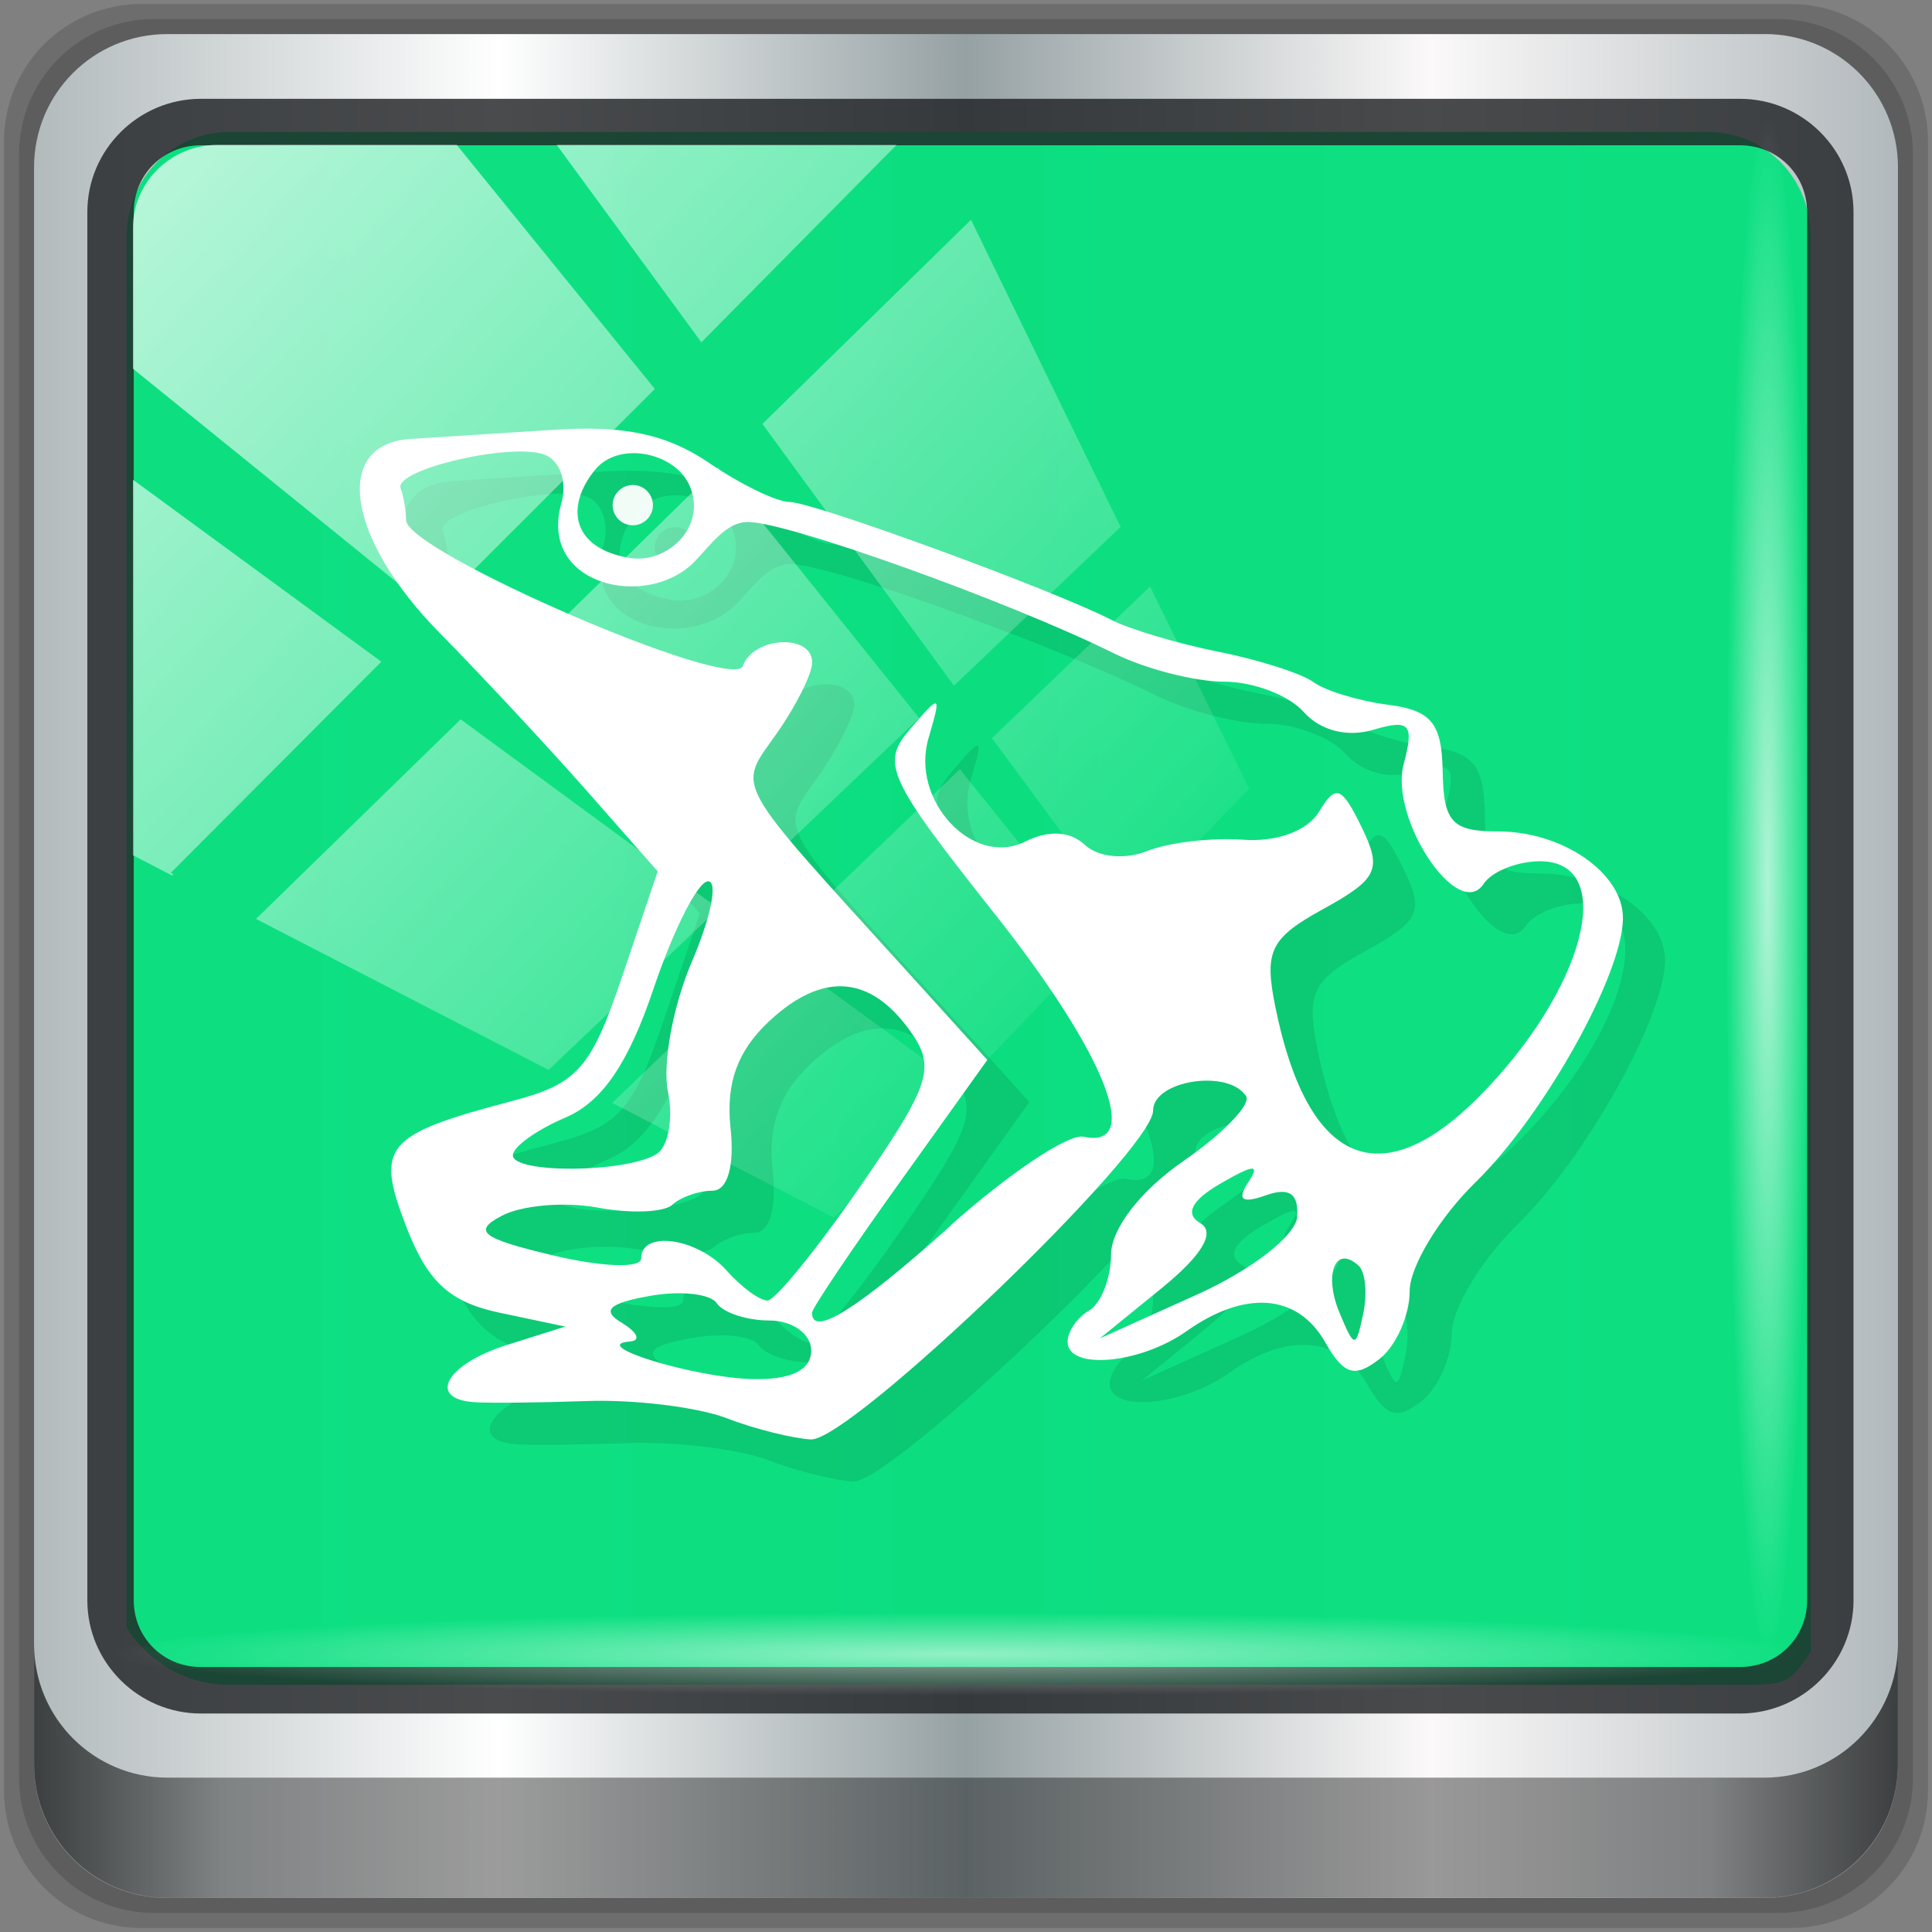 <?xml version="1.0" encoding="UTF-8" standalone="no"?>
<svg
   xmlns:dc="http://purl.org/dc/elements/1.1/"
   xmlns:cc="http://creativecommons.org/ns#"
   xmlns:rdf="http://www.w3.org/1999/02/22-rdf-syntax-ns#"
   xmlns:svg="http://www.w3.org/2000/svg"
   xmlns="http://www.w3.org/2000/svg"
   xmlns:xlink="http://www.w3.org/1999/xlink"
   xmlns:sodipodi="http://sodipodi.sourceforge.net/DTD/sodipodi-0.dtd"
   xmlns:inkscape="http://www.inkscape.org/namespaces/inkscape"
   viewBox="0 0 48 48"
   version="1.1"
   id="svg59"
   sodipodi:docname="imageshack.svg"
   inkscape:version="0.92.2 5c3e80d, 2017-08-06">
  <rect x="0" y="0" width="48" height="48" fill="#808080" stroke="none"/>
  <sodipodi:namedview
     pagecolor="#ffffff"
     bordercolor="#666666"
     borderopacity="1"
     objecttolerance="10"
     gridtolerance="10"
     guidetolerance="10"
     inkscape:pageopacity="0"
     inkscape:pageshadow="2"
     inkscape:window-width="1280"
     inkscape:window-height="943"
     id="namedview61"
     showgrid="false"
     inkscape:zoom="4.9166667"
     inkscape:cx="-59.611513"
     inkscape:cy="54.915254"
     inkscape:window-x="0"
     inkscape:window-y="19"
     inkscape:window-maximized="1"
     inkscape:current-layer="svg59" />
  <defs
     id="defs17">
    <linearGradient
       id="linearGradient3764"
       x1="1"
       x2="47"
       gradientUnits="userSpaceOnUse"
       gradientTransform="rotate(-90,24,24)">
      <stop
         style="stop-color:#f68032;stop-opacity:1"
         id="stop2" />
      <stop
         offset="1"
         style="stop-color:#f78c46;stop-opacity:1"
         id="stop4" />
    </linearGradient>
    <clipPath
       id="clipPath-169063382">
      <g
         transform="translate(0,-1004.362)"
         id="g9">
        <path
           d="m -24 13 c 0 1.105 -0.672 2 -1.5 2 -0.828 0 -1.5 -0.895 -1.5 -2 0 -1.105 0.672 -2 1.5 -2 0.828 0 1.5 0.895 1.5 2 z"
           transform="matrix(15.333,0,0,11.5,415,878.862)"
           style="fill:#1890d0"
           id="path7" />
      </g>
    </clipPath>
    <clipPath
       id="clipPath-174901648">
      <g
         transform="translate(0,-1004.362)"
         id="g14">
        <path
           d="m -24 13 c 0 1.105 -0.672 2 -1.5 2 -0.828 0 -1.5 -0.895 -1.5 -2 0 -1.105 0.672 -2 1.5 -2 0.828 0 1.5 0.895 1.5 2 z"
           transform="matrix(15.333,0,0,11.5,415,878.862)"
           style="fill:#1890d0"
           id="path12" />
      </g>
    </clipPath>
    <linearGradient
       inkscape:collect="always"
       xlink:href="#linearGradient6139-0"
       id="linearGradient4071"
       gradientUnits="userSpaceOnUse"
       gradientTransform="matrix(0.551,0,0,0.551,-2.461,-1.909)"
       x1="6"
       y1="47"
       x2="90"
       y2="47" />
    <linearGradient
       id="linearGradient6139-0">
      <stop
         id="stop6141-2"
         offset="0"
         style="stop-color:#b2babc;stop-opacity:1" />
      <stop
         style="stop-color:#ffffff;stop-opacity:1;"
         offset="0.25"
         id="stop6151-0" />
      <stop
         style="stop-color:#96a1a4;stop-opacity:1"
         offset="0.5"
         id="stop6147-1" />
      <stop
         id="stop6149-4"
         offset="0.75"
         style="stop-color:#fbf9f9;stop-opacity:1;" />
      <stop
         id="stop6143-4"
         offset="1"
         style="stop-color:#b2b9bc;stop-opacity:1" />
    </linearGradient>
    <linearGradient
       gradientTransform="matrix(0.498,0,0,0.498,0.1,0.1)"
       inkscape:collect="always"
       xlink:href="#linearGradient3832-0-6-1-1"
       id="linearGradient4129"
       x1="1.5"
       y1="88.172"
       x2="94.5"
       y2="88.172"
       gradientUnits="userSpaceOnUse" />
    <linearGradient
       id="linearGradient3832-0-6-1-1">
      <stop
         style="stop-color:#000000;stop-opacity:1;"
         offset="0"
         id="stop3834-6-3-7-1" />
      <stop
         id="stop3872-2-4"
         offset="0.1"
         style="stop-color:#000000;stop-opacity:0.588;" />
      <stop
         style="stop-color:#000000;stop-opacity:0.588;"
         offset="0.9"
         id="stop3844-6-2-7-6" />
      <stop
         style="stop-color:#000000;stop-opacity:1;"
         offset="1"
         id="stop3836-5-0-2-9" />
    </linearGradient>
    <radialGradient
       inkscape:collect="always"
       xlink:href="#linearGradient3737"
       id="radialGradient7462"
       gradientUnits="userSpaceOnUse"
       gradientTransform="matrix(0.486,0,0,0.024,16.979,40.016)"
       cx="13.948"
       cy="44.893"
       fx="13.948"
       fy="44.893"
       r="43.199" />
    <linearGradient
       id="linearGradient3737">
      <stop
         offset="0"
         style="stop-color:#ffffff;stop-opacity:1"
         id="stop3739" />
      <stop
         offset="1"
         style="stop-color:#ffffff;stop-opacity:0"
         id="stop3741" />
    </linearGradient>
    <radialGradient
       inkscape:collect="always"
       xlink:href="#linearGradient3737"
       id="radialGradient7464"
       gradientUnits="userSpaceOnUse"
       gradientTransform="matrix(0.442,0,0,0.024,15.807,-44.996)"
       cx="13.948"
       cy="44.893"
       fx="13.948"
       fy="44.893"
       r="43.199" />
    <linearGradient
       inkscape:collect="always"
       xlink:href="#linearGradient3737"
       id="linearGradient4767"
       gradientUnits="userSpaceOnUse"
       x1="2.771"
       y1="-28.642"
       x2="50.528"
       y2="14.514" />
    <clipPath
       id="clipPath4156-4-1"
       clipPathUnits="userSpaceOnUse">
      <path
         inkscape:connector-curvature="0"
         id="path4158-0-8"
         d="m 27.046,-55.695 -14.214,13.321 h 0.061 l 15.653,21.771 10.231,-10.546 C 38.562,-32.302 27.468,-54.819 27.046,-55.695 Z M 9.647,-39.383 -5.241,-25.321 15.988,-7.806 26.372,-18.383 Z m 31.491,12.951 -9.741,9.714 8.945,12.458 7.781,-7.555 z m -49.84,4.379 -13.754,12.982 26.283,13.846 0.061,-0.062 -0.123,-0.062 L 13.599,-5.401 -8.702,-22.053 Z m 38.015,7.401 -9.803,9.775 11.579,9.559 7.628,-7.401 -8.669,-11.009 z m 20.187,5.674 -7.383,7.216 6.188,8.542 5.82,-6.137 z m -32.195,6.322 -9.557,9.498 13.662,7.185 7.934,-7.678 z m 23.312,2.374 -7.107,6.938 8.363,6.907 5.361,-5.674 -0.061,-0.092 -0.092,0.123 -6.464,-8.203 z m -8.73,8.542 -7.505,7.339 10.354,5.458 c 1.397,-1.321 5.675,-6.123 5.851,-6.322 z"
         style="opacity:0.6;fill:#ffffff;fill-opacity:1;stroke:none" />
    </clipPath>
    <linearGradient
       id="ButtonShadow-16"
       gradientTransform="scale(1.006,0.994)"
       x1="45.448"
       y1="92.54"
       x2="45.448"
       y2="7.017"
       gradientUnits="userSpaceOnUse">
      <stop
         style="stop-color:#000000;stop-opacity:1;"
         offset="0"
         id="stop3750-6" />
      <stop
         style="stop-color:#000000;stop-opacity:0.588;"
         offset="1"
         id="stop3752-4" />
    </linearGradient>
    <clipPath
       clipPathUnits="userSpaceOnUse"
       id="clipPath4355-7">
      <rect
         style="fill:#ffffff;fill-opacity:1;fill-rule:nonzero;stroke:none"
         id="rect4357-5"
         width="84"
         height="80"
         x="6"
         y="6"
         rx="6"
         ry="6" />
    </clipPath>
    <clipPath
       clipPathUnits="userSpaceOnUse"
       id="clipPath4355-9">
      <rect
         style="fill:#ffffff;fill-opacity:1;fill-rule:nonzero;stroke:none"
         id="rect4357-1"
         width="84"
         height="80"
         x="6"
         y="6"
         rx="6"
         ry="6" />
    </clipPath>
    <clipPath
       clipPathUnits="userSpaceOnUse"
       id="clipPath4355-1">
      <rect
         style="fill:#ffffff;fill-opacity:1;fill-rule:nonzero;stroke:none"
         id="rect4357-9"
         width="84"
         height="80"
         x="6"
         y="6"
         rx="6"
         ry="6" />
    </clipPath>
    <clipPath
       clipPathUnits="userSpaceOnUse"
       id="clipPath3943-52-0">
      <path
         id="path3945-4-1"
         d="m 69.781,20.844 -5,3.438 c 5.587,5.537 9,13.328 9,21.812 0,8.434 -3.377,16.096 -8.906,21.625 l 5,3.438 C 76.078,64.576 80,55.844 80,46.094 c 2e-6,-9.797 -3.963,-18.66 -10.219,-25.25 z M 40,24.062 28.906,36.219 H 21.5 c -0.823,0 -1.5,0.677 -1.5,1.5 v 1 14.844 1 c 0,0.823 0.684,1.61 1.5,1.5 h 7.406 L 40,68 V 66 26.062 Z m 20.594,3.281 -5,3.438 L 55.5,30.875 c 3.938,3.89 6.406,9.25 6.406,15.219 0,5.921 -2.43,11.148 -6.312,15.031 l 0.094,0.094 5.094,3.438 c 4.475,-4.908 7.25,-11.402 7.25,-18.562 0,-7.231 -2.879,-13.831 -7.438,-18.75 z m -9.25,6.5 -5.219,3.625 c 2.222,2.218 3.719,5.24 3.719,8.625 0,3.337 -1.459,6.228 -3.625,8.438 l 5.219,3.625 c 2.822,-3.237 4.531,-7.434 4.531,-12.062 0,-4.673 -1.754,-9.001 -4.625,-12.25 z"
         style="color:#000000;display:inline;overflow:visible;visibility:visible;opacity:0.8;fill:#ff00ff;fill-opacity:1;fill-rule:nonzero;stroke:none;stroke-width:1;marker:none;enable-background:accumulate"
         inkscape:connector-curvature="0" />
    </clipPath>
    <clipPath
       id="clipPath-169063382-3">
      <g
         transform="translate(0,-1004.362)"
         id="g9-6">
        <path
           inkscape:connector-curvature="0"
           d="m -24,13 c 0,1.105 -0.672,2 -1.5,2 -0.828,0 -1.5,-0.895 -1.5,-2 0,-1.105 0.672,-2 1.5,-2 0.828,0 1.5,0.895 1.5,2 z"
           transform="matrix(15.333,0,0,11.5,415,878.862)"
           style="fill:#1890d0"
           id="path7-7" />
      </g>
    </clipPath>
    <clipPath
       id="clipPath-174901648-5">
      <g
         transform="translate(0,-1004.362)"
         id="g14-3">
        <path
           inkscape:connector-curvature="0"
           d="m -24,13 c 0,1.105 -0.672,2 -1.5,2 -0.828,0 -1.5,-0.895 -1.5,-2 0,-1.105 0.672,-2 1.5,-2 0.828,0 1.5,0.895 1.5,2 z"
           transform="matrix(15.333,0,0,11.5,415,878.862)"
           style="fill:#1890d0"
           id="path12-5" />
      </g>
    </clipPath>
  </defs>
  <path
     style="display:inline;opacity:0.15;fill:#000000;fill-opacity:1;fill-rule:nonzero;stroke:none;stroke-width:0.498"
     d="M 44.486,0.1 H 3.514 c -1.892,0 -3.414,1.523 -3.414,3.414 v 40.971 C 0.1,46.377 1.623,47.9 3.514,47.9 H 44.486 C 46.377,47.9 47.9,46.377 47.9,44.486 V 3.514 c 0,-1.892 -1.523,-3.414 -3.414,-3.414 z"
     id="path3288"
     inkscape:connector-curvature="0" />
  <path
     inkscape:connector-curvature="0"
     id="path4085"
     d="M 44.166,0.473 H 3.834 c -1.862,0 -3.361,1.499 -3.361,3.361 V 44.166 c 0,1.862 1.499,3.361 3.361,3.361 H 44.166 c 1.862,0 3.361,-1.499 3.361,-3.361 V 3.834 c 0,-1.862 -1.499,-3.361 -3.361,-3.361 z"
     style="display:inline;opacity:0.15;fill:#000000;fill-opacity:1;fill-rule:nonzero;stroke:none;stroke-width:0.498" />
  <path
     style="display:inline;fill:url(#linearGradient4071);fill-opacity:1;fill-rule:nonzero;stroke:none;stroke-width:0.498"
     d="M 43.846,0.847 H 4.154 c -1.832,0 -3.308,1.475 -3.308,3.308 V 43.846 c 0,1.832 1.475,3.308 3.308,3.308 H 43.846 c 1.832,0 3.308,-1.475 3.308,-3.308 V 4.154 c 0,-1.832 -1.475,-3.308 -3.308,-3.308 z"
     id="rect4251-1"
     inkscape:connector-curvature="0" />
  <path
     style="display:inline;opacity:0.98;fill:#0adf80;fill-opacity:1;fill-rule:nonzero;stroke:none;stroke-width:0.516"
     d="m 5.697,3.28 c -1.422,0 -2.551,1.153 -2.551,2.606 v 10.797 3.648 20.111 c 0.546,0.849 1.478,1.417 2.551,1.417 H 7.738 40.396 43.219 c 1.073,0 1.224,0.018 1.77,-0.831 V 20.33 16.682 5.886 c 0,-1.452 -1.129,-2.606 -2.551,-2.606 z"
     id="path3400-6"
     inkscape:connector-curvature="0"
     sodipodi:nodetypes="sscccsccscccsss" />
  <path
     inkscape:connector-curvature="0"
     id="path4989"
     d="m 4.992,2.455 c -1.552,0 -2.822,1.264 -2.822,2.811 V 39.761 c 0,1.547 1.27,2.811 2.822,2.811 H 43.228 c 1.552,0 2.822,-1.264 2.822,-2.811 V 5.266 c 0,-1.547 -1.27,-2.811 -2.822,-2.811 z m 0,1.155 H 43.228 c 0.94,0 1.669,0.737 1.669,1.656 V 39.761 c 0,0.919 -0.729,1.656 -1.669,1.656 H 4.992 c -0.94,0 -1.669,-0.737 -1.669,-1.656 V 5.266 c 0,-0.919 0.729,-1.656 1.669,-1.656 z"
     style="color:#000000;font-style:normal;font-variant:normal;font-weight:normal;font-stretch:normal;font-size:medium;line-height:normal;font-family:Sans;-inkscape-font-specification:Sans;text-indent:0;text-align:start;text-decoration:none;text-decoration-line:none;letter-spacing:normal;word-spacing:normal;text-transform:none;writing-mode:lr-tb;direction:ltr;baseline-shift:baseline;text-anchor:start;display:inline;overflow:visible;visibility:visible;fill:#1f2224;fill-opacity:0.809;stroke:none;stroke-width:1.183;marker:none;enable-background:accumulate" />
  <path
     inkscape:connector-curvature="0"
     style="display:inline;opacity:0.658;fill:url(#linearGradient4129);fill-opacity:1;fill-rule:nonzero;stroke:none;stroke-width:0.498"
     d="m 0.847,40.851 v 2.987 c 0,1.832 1.482,3.314 3.314,3.314 H 43.839 c 1.832,0 3.314,-1.482 3.314,-3.314 v -2.987 c 0,1.832 -1.482,3.314 -3.314,3.314 H 4.161 c -1.832,0 -3.314,-1.482 -3.314,-3.314 z"
     id="path4118" />
  <rect
     style="opacity:0.55;fill:url(#radialGradient7462);fill-opacity:1;stroke:none;stroke-width:0.498"
     id="rect4131"
     width="41.949"
     height="2.116"
     x="2.776"
     y="40.058"
     rx="0"
     ry="2.116" />
  <rect
     ry="2.116"
     rx="0"
     y="-44.955"
     x="2.868"
     height="2.116"
     width="38.215"
     id="rect4141"
     style="opacity:0.669;fill:url(#radialGradient7464);fill-opacity:1;stroke:none;stroke-width:0.498"
     transform="rotate(90)" />
  <g
     transform="matrix(1.046,0,0,1.046,55.922,43.411)"
     id="g1009">
    <g
       transform="translate(-54.915,-43.322)"
       id="g43">
      <g
         id="g41"
         clip-path="url(#clipPath-169063382-3)">
        <g
           id="g39"
           transform="translate(1,1)">
          <g
             id="g37"
             style="opacity:0.1">
            <!-- color: #f78c46 -->
            <g
               id="g35">
              <path
                 inkscape:connector-curvature="0"
                 id="path31"
                 style="fill:#000000;fill-opacity:1;fill-rule:nonzero;stroke:none"
                 d="m 18.688,35.496 c -0.699,-0.258 -2.184,-0.438 -3.301,-0.398 -1.117,0.039 -2.316,0.051 -2.668,0.027 -1.133,-0.078 -0.668,-0.902 0.762,-1.355 l 1.398,-0.441 -1.555,-0.328 c -1.188,-0.25 -1.711,-0.73 -2.215,-2.027 -0.75,-1.938 -0.531,-2.199 2.5,-3 1.563,-0.41 1.879,-0.766 2.621,-2.961 l 0.844,-2.496 -1.668,-1.895 C 14.488,19.579 12.91,17.884 11.894,16.852 9.687,14.61 9.347,12.368 11.195,12.247 c 0.629,-0.039 2.172,-0.141 3.43,-0.219 1.656,-0.109 2.664,0.105 3.66,0.781 0.754,0.516 1.621,0.934 1.918,0.934 0.563,0 6.27,2.09 7.641,2.797 0.426,0.223 1.57,0.563 2.535,0.758 0.969,0.191 1.992,0.52 2.27,0.723 0.281,0.207 1.078,0.449 1.777,0.539 1.027,0.133 1.273,0.438 1.293,1.586 0.02,1.203 0.223,1.422 1.313,1.422 1.547,0 2.984,1 2.969,2.074 -0.02,1.348 -1.879,4.672 -3.5,6.258 -0.863,0.84 -1.566,2.01 -1.566,2.586 0,0.582 -0.328,1.316 -0.727,1.621 -0.582,0.449 -0.84,0.367 -1.285,-0.414 -0.656,-1.145 -1.898,-1.238 -3.289,-0.254 -1.105,0.781 -2.824,0.934 -2.824,0.25 0,-0.246 0.23,-0.578 0.508,-0.738 0.281,-0.164 0.523,-0.762 0.523,-1.332 0.008,-0.621 0.703,-1.52 1.727,-2.227 0.941,-0.652 1.609,-1.344 1.48,-1.539 -0.426,-0.648 -2.207,-0.371 -2.207,0.344 0,0.953 -7.176,7.84 -8.125,7.813 -0.418,-0.023 -1.328,-0.242 -2.027,-0.512 m 2.031,-1.602 c 0,-0.391 -0.445,-0.711 -0.988,-0.711 -0.539,0 -1.102,-0.184 -1.254,-0.41 -0.152,-0.227 -0.871,-0.305 -1.602,-0.172 -0.969,0.172 -1.145,0.348 -0.648,0.641 0.375,0.23 0.453,0.422 0.176,0.441 -1,0.082 1.551,0.859 2.918,0.891 0.918,0.023 1.398,-0.211 1.398,-0.68 m 11.539,-3.172 c 0.047,-0.551 -0.184,-0.711 -0.742,-0.512 -0.559,0.199 -0.691,0.109 -0.422,-0.301 0.301,-0.449 0.148,-0.445 -0.656,0.023 -0.688,0.398 -0.852,0.723 -0.477,0.938 0.367,0.215 0.047,0.758 -0.906,1.535 l -1.48,1.203 2.313,-1.043 c 1.289,-0.582 2.336,-1.395 2.375,-1.844 m 1.457,1.16 c -0.547,-0.508 -0.836,0.203 -0.453,1.117 0.355,0.852 0.387,0.855 0.563,0.027 0.102,-0.477 0.055,-0.992 -0.109,-1.145 m -9.699,-0.949 c 1.387,-1.238 2.809,-2.191 3.168,-2.113 1.422,0.305 0.508,-1.988 -2.121,-5.305 -2.543,-3.211 -2.707,-3.563 -2,-4.379 0.727,-0.848 0.746,-0.836 0.438,0.211 -0.441,1.48 1.051,3.082 2.289,2.465 0.563,-0.281 1.07,-0.254 1.426,0.078 0.316,0.293 0.945,0.355 1.473,0.145 0.508,-0.203 1.531,-0.324 2.273,-0.27 0.809,0.063 1.539,-0.211 1.813,-0.664 0.398,-0.66 0.535,-0.609 1.012,0.367 0.488,1 0.387,1.227 -0.902,1.938 -1.27,0.695 -1.418,1 -1.148,2.328 0.754,3.727 2.473,4.496 4.809,2.164 2.539,-2.543 3.352,-5.621 1.477,-5.621 -0.539,0 -1.145,0.242 -1.34,0.539 -0.605,0.906 -2.238,-1.555 -1.898,-2.844 0.254,-0.953 0.148,-1.074 -0.715,-0.82 -0.621,0.188 -1.262,0.023 -1.656,-0.418 -0.352,-0.398 -1.195,-0.723 -1.895,-0.723 -0.691,0 -1.863,-0.301 -2.605,-0.668 -2.52,-1.246 -7.758,-3.125 -8.703,-3.125 -0.523,0 -0.891,0.555 -1.273,0.945 -1.121,1.148 -3.711,0.57 -3.16,-1.387 0.148,-0.516 -0.035,-1.027 -0.406,-1.16 -0.813,-0.289 -3.586,0.363 -3.41,0.805 0.066,0.176 0.129,0.516 0.129,0.754 0,0.746 7.77,4.105 8,3.461 0.25,-0.699 1.645,-0.77 1.645,-0.082 0,0.27 -0.379,1.027 -0.84,1.684 -0.941,1.34 -1.117,1.012 3.047,5.602 l 1.953,2.156 -2.082,2.91 c -1.148,1.602 -2.082,2.992 -2.082,3.094 0,0.594 1.078,-0.082 3.297,-2.07 m -2.148,-0.934 c 1.664,-2.414 1.797,-2.82 1.191,-3.676 -0.953,-1.344 -2.09,-1.426 -3.355,-0.246 -0.754,0.703 -1.031,1.469 -0.922,2.52 0.102,0.918 -0.066,1.508 -0.43,1.508 -0.324,0 -0.754,0.152 -0.949,0.332 -0.195,0.184 -0.992,0.215 -1.77,0.07 -0.777,-0.145 -1.801,-0.059 -2.277,0.191 -0.711,0.371 -0.492,0.539 1.219,0.945 1.168,0.277 2.086,0.309 2.086,0.07 0,-0.68 1.34,-0.488 2.031,0.289 0.348,0.391 0.781,0.711 0.969,0.711 0.184,0 1.176,-1.223 2.207,-2.715 m -4.855,-0.754 c 0.289,-0.164 0.418,-0.84 0.285,-1.492 -0.137,-0.656 0.121,-2.047 0.57,-3.094 0.449,-1.047 0.621,-1.902 0.383,-1.902 -0.242,0 -0.82,1.145 -1.293,2.543 -0.602,1.789 -1.223,2.695 -2.098,3.07 -0.688,0.293 -1.246,0.695 -1.246,0.895 0,0.434 2.641,0.422 3.398,-0.02 m 0.75,-15.98 c -0.379,-0.699 -1.648,-0.965 -2.203,-0.273 -0.699,0.863 -0.551,1.848 0.813,2.082 0.969,0.164 1.922,-0.832 1.391,-1.813 m 0,0.004" />
              <path
                 inkscape:connector-curvature="0"
                 id="path33"
                 style="fill:#000000;fill-opacity:0.941;fill-rule:nonzero;stroke:none"
                 d="m 16.961,13.82 c 0,0.262 -0.215,0.477 -0.477,0.477 -0.266,0 -0.48,-0.215 -0.48,-0.477 0,-0.266 0.215,-0.48 0.48,-0.48 0.262,0 0.477,0.215 0.477,0.48 m 0,0" />
            </g>
          </g>
        </g>
      </g>
    </g>
    <g
       transform="translate(-54.915,-43.322)"
       id="g53">
      <g
         id="g51"
         clip-path="url(#clipPath-174901648-5)">
        <!-- color: #f78c46 -->
        <g
           id="g49">
          <path
             inkscape:connector-curvature="0"
             id="path45"
             style="fill:#ffffff;fill-opacity:1;fill-rule:nonzero;stroke:none"
             d="m 18.688,35.496 c -0.699,-0.258 -2.184,-0.438 -3.301,-0.398 -1.117,0.039 -2.316,0.051 -2.668,0.027 -1.133,-0.078 -0.668,-0.902 0.762,-1.355 l 1.398,-0.441 -1.555,-0.328 c -1.188,-0.25 -1.711,-0.73 -2.215,-2.027 -0.75,-1.938 -0.531,-2.199 2.5,-3 1.563,-0.41 1.879,-0.766 2.621,-2.961 l 0.844,-2.496 -1.668,-1.895 C 14.488,19.579 12.91,17.884 11.894,16.852 9.687,14.61 9.347,12.368 11.195,12.247 c 0.629,-0.039 2.172,-0.141 3.43,-0.219 1.656,-0.109 2.664,0.105 3.66,0.781 0.754,0.516 1.621,0.934 1.918,0.934 0.563,0 6.27,2.09 7.641,2.797 0.426,0.223 1.57,0.563 2.535,0.758 0.969,0.191 1.992,0.52 2.27,0.723 0.281,0.207 1.078,0.449 1.777,0.539 1.027,0.133 1.273,0.438 1.293,1.586 0.02,1.203 0.223,1.422 1.313,1.422 1.547,0 2.984,1 2.969,2.074 -0.02,1.348 -1.879,4.672 -3.5,6.258 -0.863,0.84 -1.566,2.01 -1.566,2.586 0,0.582 -0.328,1.316 -0.727,1.621 -0.582,0.449 -0.84,0.367 -1.285,-0.414 -0.656,-1.145 -1.898,-1.238 -3.289,-0.254 -1.105,0.781 -2.824,0.934 -2.824,0.25 0,-0.246 0.23,-0.578 0.508,-0.738 0.281,-0.164 0.523,-0.762 0.523,-1.332 0.008,-0.621 0.703,-1.52 1.727,-2.227 0.941,-0.652 1.609,-1.344 1.48,-1.539 -0.426,-0.648 -2.207,-0.371 -2.207,0.344 0,0.953 -7.176,7.84 -8.125,7.813 -0.418,-0.023 -1.328,-0.242 -2.027,-0.512 m 2.031,-1.602 c 0,-0.391 -0.445,-0.711 -0.988,-0.711 -0.539,0 -1.102,-0.184 -1.254,-0.41 -0.152,-0.227 -0.871,-0.305 -1.602,-0.172 -0.969,0.172 -1.145,0.348 -0.648,0.641 0.375,0.23 0.453,0.422 0.176,0.441 -1,0.082 1.551,0.859 2.918,0.891 0.918,0.023 1.398,-0.211 1.398,-0.68 m 11.539,-3.172 c 0.047,-0.551 -0.184,-0.711 -0.742,-0.512 -0.559,0.199 -0.691,0.109 -0.422,-0.301 0.301,-0.449 0.148,-0.445 -0.656,0.023 -0.688,0.398 -0.852,0.723 -0.477,0.938 0.367,0.215 0.047,0.758 -0.906,1.535 l -1.48,1.203 2.313,-1.043 c 1.289,-0.582 2.336,-1.395 2.375,-1.844 m 1.457,1.16 c -0.547,-0.508 -0.836,0.203 -0.453,1.117 0.355,0.852 0.387,0.855 0.563,0.027 0.102,-0.477 0.055,-0.992 -0.109,-1.145 m -9.699,-0.949 c 1.387,-1.238 2.809,-2.191 3.168,-2.113 1.422,0.305 0.508,-1.988 -2.121,-5.305 -2.543,-3.211 -2.707,-3.563 -2,-4.379 0.727,-0.848 0.746,-0.836 0.438,0.211 -0.441,1.48 1.051,3.082 2.289,2.465 0.563,-0.281 1.07,-0.254 1.426,0.078 0.316,0.293 0.945,0.355 1.473,0.145 0.508,-0.203 1.531,-0.324 2.273,-0.27 0.809,0.063 1.539,-0.211 1.813,-0.664 0.398,-0.66 0.535,-0.609 1.012,0.367 0.488,1 0.387,1.227 -0.902,1.938 -1.27,0.695 -1.418,1 -1.148,2.328 0.754,3.727 2.473,4.496 4.809,2.164 2.539,-2.543 3.352,-5.621 1.477,-5.621 -0.539,0 -1.145,0.242 -1.34,0.539 -0.605,0.906 -2.238,-1.555 -1.898,-2.844 0.254,-0.953 0.148,-1.074 -0.715,-0.82 -0.621,0.188 -1.262,0.023 -1.656,-0.418 -0.352,-0.398 -1.195,-0.723 -1.895,-0.723 -0.691,0 -1.863,-0.301 -2.605,-0.668 -2.52,-1.246 -7.758,-3.125 -8.703,-3.125 -0.523,0 -0.891,0.555 -1.273,0.945 -1.121,1.148 -3.711,0.57 -3.16,-1.387 0.148,-0.516 -0.035,-1.027 -0.406,-1.16 -0.813,-0.289 -3.586,0.363 -3.41,0.805 0.066,0.176 0.129,0.516 0.129,0.754 0,0.746 7.77,4.105 8,3.461 0.25,-0.699 1.645,-0.77 1.645,-0.082 0,0.27 -0.379,1.027 -0.84,1.684 -0.941,1.34 -1.117,1.012 3.047,5.602 l 1.953,2.156 -2.082,2.91 c -1.148,1.602 -2.082,2.992 -2.082,3.094 0,0.594 1.078,-0.082 3.297,-2.07 m -2.148,-0.934 c 1.664,-2.414 1.797,-2.82 1.191,-3.676 -0.953,-1.344 -2.09,-1.426 -3.355,-0.246 -0.754,0.703 -1.031,1.469 -0.922,2.52 0.102,0.918 -0.066,1.508 -0.43,1.508 -0.324,0 -0.754,0.152 -0.949,0.332 -0.195,0.184 -0.992,0.215 -1.77,0.07 -0.777,-0.145 -1.801,-0.059 -2.277,0.191 -0.711,0.371 -0.492,0.539 1.219,0.945 1.168,0.277 2.086,0.309 2.086,0.07 0,-0.68 1.34,-0.488 2.031,0.289 0.348,0.391 0.781,0.711 0.969,0.711 0.184,0 1.176,-1.223 2.207,-2.715 m -4.855,-0.754 c 0.289,-0.164 0.418,-0.84 0.285,-1.492 -0.137,-0.656 0.121,-2.047 0.57,-3.094 0.449,-1.047 0.621,-1.902 0.383,-1.902 -0.242,0 -0.82,1.145 -1.293,2.543 -0.602,1.789 -1.223,2.695 -2.098,3.07 -0.688,0.293 -1.246,0.695 -1.246,0.895 0,0.434 2.641,0.422 3.398,-0.02 m 0.75,-15.98 c -0.379,-0.699 -1.648,-0.965 -2.203,-0.273 -0.699,0.863 -0.551,1.848 0.813,2.082 0.969,0.164 1.922,-0.832 1.391,-1.813 m 0,0.004" />
          <path
             inkscape:connector-curvature="0"
             id="path47"
             style="fill:#ffffff;fill-opacity:0.941;fill-rule:nonzero;stroke:none"
             d="m 16.961,13.82 c 0,0.262 -0.215,0.477 -0.477,0.477 -0.266,0 -0.48,-0.215 -0.48,-0.477 0,-0.266 0.215,-0.48 0.48,-0.48 0.262,0 0.477,0.215 0.477,0.48 m 0,0" />
        </g>
      </g>
    </g>
  </g>
  <rect
     transform="matrix(0.532,0,0,0.522,2.239,19.259)"
     style="opacity:0.7;fill:url(#linearGradient4767);fill-opacity:1;stroke:none"
     id="rect4146"
     width="75.966"
     height="69.024"
     x="2"
     y="-30"
     rx="3.957"
     ry="3.957"
     clip-path="url(#clipPath4156-4-1)" />
</svg>
